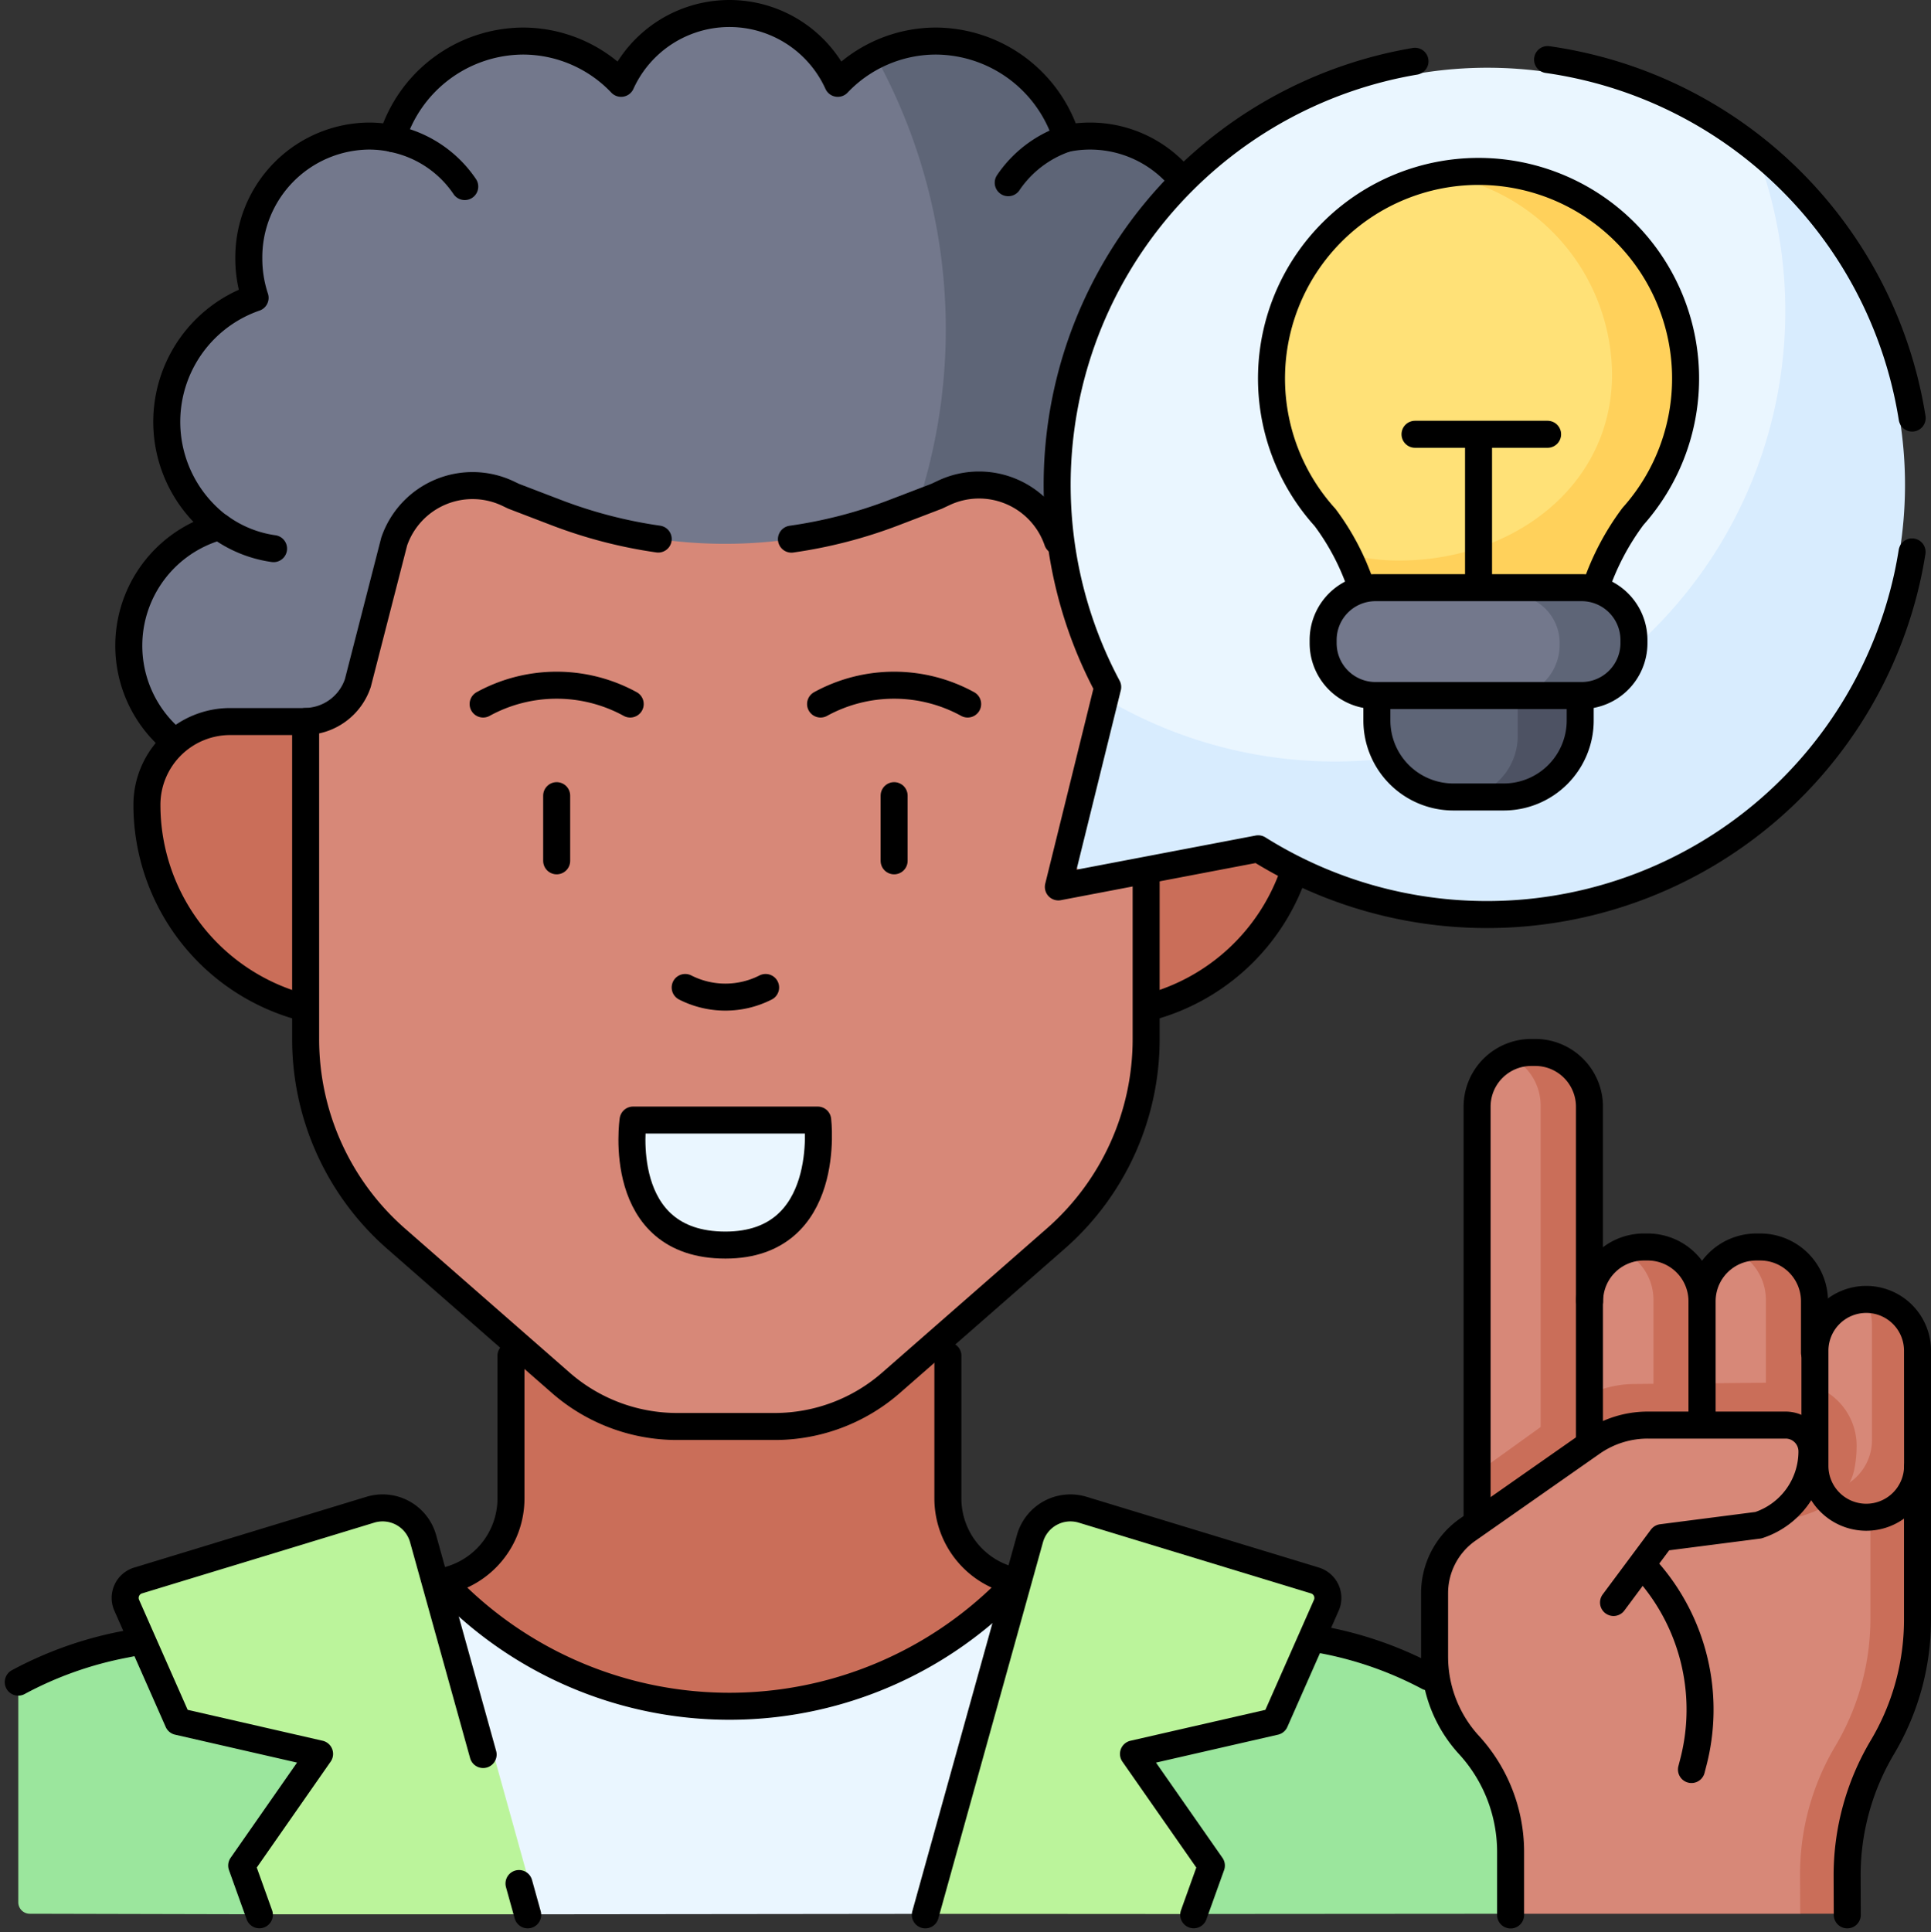 <svg xmlns="http://www.w3.org/2000/svg" width="107.253" height="107.303" viewBox="0 0 107.253 107.303">
  <rect x="0" y="0" width="107.253" height="107.303" fill="#333333" stroke="none"/>
  <g id="inspire-idea_14781822_1_" data-name="inspire-idea_14781822 (1)" transform="translate(1.016 0.75)">
    <g id="Grupo_1173811" data-name="Grupo 1173811" transform="translate(0 0)">
      <path id="Trazado_1030754" data-name="Trazado 1030754" d="M118.589,358.739v-7.726a4.7,4.7,0,0,0,3.818-4.615V333.114h24.265V346.4a4.7,4.7,0,0,0,3.818,4.615l.661,6.654Z" transform="translate(-95.04 -263.933)" fill="#ca6e59"/>
      <path id="Trazado_1030755" data-name="Trazado 1030755" d="M85.8,28.411C85.8,43.7,77.57,61.857,56.627,55.85L39.152,47.9A6.9,6.9,0,0,1,38.7,37.7l1.763-.487L41.68,36A7.291,7.291,0,0,1,43.142,23.49a.643.643,0,0,0,.377-.748,6.922,6.922,0,0,1-.193-1.629,6.737,6.737,0,0,1,6.663-6.807,6.669,6.669,0,0,1,1.3.13,3.162,3.162,0,0,1,.5-.51A2.691,2.691,0,0,0,52.9,11.577a7.509,7.509,0,0,1,10.52-.743.634.634,0,0,0,.951-.153,6.592,6.592,0,0,1,11.282,0,.634.634,0,0,0,.952.152,7.485,7.485,0,0,1,1.5-.994C85.8,12.171,85.8,22.9,85.8,28.411Z" transform="translate(-30.518 -7.5)" fill="#73788c"/>
      <path id="Trazado_1030756" data-name="Trazado 1030756" d="M177.388,48.265a6.849,6.849,0,0,1-2.492,5.307L154.91,64.433H137.044l-6.4-2.913a31.393,31.393,0,0,0,21.48-46.011A7.437,7.437,0,0,1,155.5,14.7a7.539,7.539,0,0,1,5.641,2.547l.351,1.715,1.271,1.143a6.664,6.664,0,0,1,1.294-.13,6.737,6.737,0,0,1,6.665,6.807,6.958,6.958,0,0,1-.351,2.178,7.284,7.284,0,0,1,1.995,12.707A6.785,6.785,0,0,1,177.388,48.265Z" transform="translate(-104.531 -13.17)" fill="#5e6577"/>
      <path id="Trazado_1030757" data-name="Trazado 1030757" d="M96.831,208.471a11.632,11.632,0,0,0,8.861-11.3h0a4.625,4.625,0,0,0-4.625-4.626H96.831l-46.6.006H46a4.625,4.625,0,0,0-4.625,4.626h0a11.632,11.632,0,0,0,8.861,11.3Z" transform="translate(-34.231 -153.233)" fill="#ca6e59"/>
      <path id="Trazado_1030758" data-name="Trazado 1030758" d="M118.318,131.179a4.6,4.6,0,0,1,6.01,1.98,18.477,18.477,0,0,0,1.541,2.342l1,1.336c.425,1.241,1.372,7.036,2.684,7.036V161.52A14.722,14.722,0,0,1,124.53,172.6l-9.142,8a9.813,9.813,0,0,1-6.461,2.426h-5.422a9.813,9.813,0,0,1-6.461-2.426l-9.142-8a14.721,14.721,0,0,1-5.028-11.081V143.873a3.125,3.125,0,0,0,2.9-2.135l2.013-7.855a4.6,4.6,0,0,1,6.338-2.66l.294.141,2.368.907a26.222,26.222,0,0,0,18.764,0l2.368-.907Z" transform="translate(-66.914 -104.556)" fill="#d78878"/>
      <path id="Trazado_1030759" data-name="Trazado 1030759" d="M173.354,303.7c-5.04,0-5.265-4.652-5.18-6.34a.636.636,0,0,1,.637-.6h9.072a.636.636,0,0,1,.637.618C178.562,299.079,178.229,303.7,173.354,303.7Z" transform="translate(-134.081 -235.303)" fill="#eaf6ff"/>
      <path id="Trazado_1030760" data-name="Trazado 1030760" d="M21.723,447.656l-13.336-.031a.636.636,0,0,1-.637-.637V435.147a.638.638,0,0,1,.342-.567,20.6,20.6,0,0,1,5.556-1.912l1.536-.308,13.552,5.027Z" transform="translate(-7.75 -342.093)" fill="#9be69d"/>
      <path id="Trazado_1030761" data-name="Trazado 1030761" d="M313.1,438.853l-5.144,8.395-17.758.013-6.425-11.252c.07-.072,12.99-4.129,12.99-4.129l.877.168a20.613,20.613,0,0,1,5.807,2.044Z" transform="translate(-225.128 -341.715)" fill="#9be69d"/>
      <path id="Trazado_1030762" data-name="Trazado 1030762" d="M140.058,418.39l1.94,9.749-7.014,8.491-21.3.024-8.079-8.905,3.013-9.31A21.815,21.815,0,0,0,140.058,418.39Z" transform="translate(-84.816 -331.091)" fill="#eaf6ff"/>
      <path id="Trazado_1030763" data-name="Trazado 1030763" d="M60.8,420.694,55,399.833a2.335,2.335,0,0,0-2.929-1.608l-12.9,3.93a1.011,1.011,0,0,0-.632,1.378l2.721,6.16a.638.638,0,0,0,.44.364l6.628,1.521a.637.637,0,0,1,.38.986l-3.6,5.155a.637.637,0,0,0-.077.58l.866,2.394Z" transform="translate(-31.932 -315.131)" fill="#bbf49b"/>
      <path id="Trazado_1030764" data-name="Trazado 1030764" d="M243.879,420.489l5.809-20.885A2.334,2.334,0,0,1,252.616,398l12.9,3.929a1.013,1.013,0,0,1,.632,1.379l-2.721,6.161a.637.637,0,0,1-.441.364l-6.629,1.52a.637.637,0,0,0-.38.986l3.6,5.156a.637.637,0,0,1,.077.58l-.87,2.424Z" transform="translate(-193.71 -314.951)" fill="#bbf49b"/>
      <g id="Grupo_1173808" data-name="Grupo 1173808" transform="translate(78.65 57.635)">
        <path id="Trazado_1030765" data-name="Trazado 1030765" d="M403.178,387.922v8.171a24.883,24.883,0,0,1-.56,4.953,17.392,17.392,0,0,1-2.013,3.621c-1.287,2.167-.724,4.4-.715,6.918l-1.633,1.044h-16.1v-3.5a8.786,8.786,0,0,0-2.312-5.938,7.273,7.273,0,0,1-1.91-4.908v-3.521a4.309,4.309,0,0,1,1.84-3.531Z" transform="translate(-377.933 -364.731)" fill="#d78878"/>
        <g id="Grupo_1173807" data-name="Grupo 1173807" transform="translate(19.651 13.719)">
          <path id="Trazado_1030766" data-name="Trazado 1030766" d="M476.019,344.72v8.1a1.7,1.7,0,0,1-.682,1.521c-.51.51-2.3-.27-3.079-.263l-1.385-1.481-.448-5.266,1.47-1.135a2.849,2.849,0,0,1,2.775-2.845C475.605,343.7,476.019,344.178,476.019,344.72Z" transform="translate(-470.425 -343.349)" fill="#d78878"/>
          <path id="Trazado_1030767" data-name="Trazado 1030767" d="M484.393,346.187v6.4a2.852,2.852,0,0,1-5.157,1.674l-.183-.193a2.851,2.851,0,0,0,2.826-2.851v-6.4a2.834,2.834,0,0,0-.414-1.481c.026,0,.051,0,.077,0A2.85,2.85,0,0,1,484.393,346.187Z" transform="translate(-477.221 -343.34)" fill="#ca6e59"/>
        </g>
        <path id="Trazado_1030768" data-name="Trazado 1030768" d="M480.061,386.87v8.522a13.892,13.892,0,0,1-1.955,7.107,13.9,13.9,0,0,0-1.953,7.16l.006,1.5a.637.637,0,0,1-.637.64h-1.961l-.009-2.142a13.924,13.924,0,0,1,1.955-7.16,13.892,13.892,0,0,0,1.955-7.107v-8.154Z" transform="translate(-453.238 -363.903)" fill="#ca6e59"/>
        <path id="Trazado_1030769" data-name="Trazado 1030769" d="M393.948,282.767V305.78c0,1.653-2.7,3-4.358,3l1.4-3.754-1.943-1.847V282.767a3.008,3.008,0,0,1,1.772-2.737A2.779,2.779,0,0,1,393.948,282.767Z" transform="translate(-386.69 -279.762)" fill="#d78878"/>
        <path id="Trazado_1030770" data-name="Trazado 1030770" d="M420.545,333.589v7.551c0,1.217-1.977,2.271-3.022,2.741a3.011,3.011,0,0,1-1.778-2.741l-.734-.162v-7.129l.734-.26a3.011,3.011,0,0,1,1.778-2.739C420.043,331.172,420.545,332.373,420.545,333.589Z" transform="translate(-407.133 -319.785)" fill="#d78878"/>
        <path id="Trazado_1030771" data-name="Trazado 1030771" d="M450.252,333.589V341.6c0,1.215-2.2,2.269-3.244,2.739a3.008,3.008,0,0,1-1.778-2.739l-.716-.457v-7.226l.716-.325a3.011,3.011,0,0,1,1.778-2.739C449.857,331.237,450.252,332.373,450.252,333.589Z" transform="translate(-430.368 -319.785)" fill="#d78878"/>
        <path id="Trazado_1030772" data-name="Trazado 1030772" d="M401.871,281.774v21.789a1.359,1.359,0,0,1-2.707,0V281.774a3.012,3.012,0,0,0-1.77-2.737,2.959,2.959,0,0,1,1.232-.268h.24A3.012,3.012,0,0,1,401.871,281.774Z" transform="translate(-393.259 -278.77)" fill="#ca6e59"/>
        <path id="Trazado_1030773" data-name="Trazado 1030773" d="M431.306,332.6v7.551a3.014,3.014,0,0,1-3,3.006h-.242a2.935,2.935,0,0,1-1.226-.266,3.012,3.012,0,0,0,1.778-2.741V332.6a3.011,3.011,0,0,0-1.778-2.739,2.936,2.936,0,0,1,1.226-.266h.242A3.014,3.014,0,0,1,431.306,332.6Z" transform="translate(-416.444 -318.801)" fill="#ca6e59"/>
        <path id="Trazado_1030774" data-name="Trazado 1030774" d="M460.726,332.6v8.008a3.014,3.014,0,0,1-3.006,3h-.24a2.927,2.927,0,0,1-1.226-.266,3.009,3.009,0,0,0,1.776-2.739V332.6a3.011,3.011,0,0,0-1.776-2.739,2.929,2.929,0,0,1,1.226-.266h.24A3.015,3.015,0,0,1,460.726,332.6Z" transform="translate(-439.614 -318.801)" fill="#ca6e59"/>
        <path id="Trazado_1030775" data-name="Trazado 1030775" d="M410.146,368.887a6.463,6.463,0,0,1-.137,1.323c-.558,2.672-4.534,3-7.351,3.3,0,0-3.06-1.426-5.325-.725-1.685.521-2.742,3.226-2.767,3.208L389.05,373.1v-2.716l5.325-3.829a5.966,5.966,0,0,1,3.409-1.11l8.841-.084A3.525,3.525,0,0,1,410.146,368.887Z" transform="translate(-386.688 -346.968)" fill="#ca6e59"/>
        <path id="Trazado_1030776" data-name="Trazado 1030776" d="M394.695,386.033l2.516-3.385a.638.638,0,0,1,.435-.253l5.436-.659a4.314,4.314,0,0,0,2.974-4.138,1.451,1.451,0,0,0-1.461-1.42h-8a5.4,5.4,0,0,0-3.1.975l-6.9,4.831Z" transform="translate(-384.755 -355.483)" fill="#d78878"/>
      </g>
      <g id="Grupo_1173810" data-name="Grupo 1173810" transform="translate(58.377 3.003)">
        <path id="Trazado_1030777" data-name="Trazado 1030777" d="M325.132,38.658c0,13.81-10.765,25.132-24.575,25.132-4.483,0-14.326-3.29-15.606-6.863l.242-.977a.631.631,0,0,0-.055-.444A23.2,23.2,0,0,1,321.061,27.42C324.041,32.081,325.132,35.956,325.132,38.658Z" transform="translate(-282.517 -21.635)" fill="#eaf6ff"/>
        <path id="Trazado_1030778" data-name="Trazado 1030778" d="M329.475,71.18a23.235,23.235,0,0,1-34.823,14.836.633.633,0,0,0-.45-.083l-9.567,1.823a.638.638,0,0,1-.739-.78l2.127-8.6a25.019,25.019,0,0,0,36.11-29.507A23.143,23.143,0,0,1,329.475,71.18Z" transform="translate(-283.588 -43.08)" fill="#d8ecfe"/>
        <g id="Grupo_1173809" data-name="Grupo 1173809" transform="translate(11.227 5.779)">
          <path id="Trazado_1030779" data-name="Trazado 1030779" d="M356.563,61.272c0,6.216-6.529,12.229-12.873,12.229-.962,0-2,.654-3.683-1.828a13.517,13.517,0,0,0-1.662-2.924,11.515,11.515,0,0,1,6.5-19.067C353.559,49.682,356.563,55.742,356.563,61.272Z" transform="translate(-335.361 -49.502)" fill="#ffe177"/>
          <path id="Trazado_1030780" data-name="Trazado 1030780" d="M374.3,60.352a11.475,11.475,0,0,1-2.93,7.672,13.9,13.9,0,0,0-2.788,8.29v.72l-11.593.037v-.636a19.461,19.461,0,0,0-1.425-6.335,11.661,11.661,0,0,0,2.79.335c6.344,0,11.839-4.131,11.839-10.347a11.322,11.322,0,0,0-9.441-11.074A11.524,11.524,0,0,1,374.3,60.352Z" transform="translate(-351.275 -48.837)" fill="#ffd15b"/>
          <path id="Trazado_1030781" data-name="Trazado 1030781" d="M370.767,179.51l1.8,3.52c0,1.91-1.144,3.52-5.258,3.52h-.9a3.457,3.457,0,0,1-3.457-3.457V179.51h7.816Z" transform="translate(-357.089 -151.747)" fill="#5e6577"/>
          <path id="Trazado_1030782" data-name="Trazado 1030782" d="M390.42,179.511v3.582a3.457,3.457,0,0,1-3.457,3.457h-3.489a3.456,3.456,0,0,0,3.456-3.457v-3.582Z" transform="translate(-373.252 -151.748)" fill="#4d5263"/>
          <path id="Trazado_1030783" data-name="Trazado 1030783" d="M362.2,161.751c0,.765.464,1.632,0,2.135s-3.911,1.1-4.621,1.1h-8.5a2.675,2.675,0,0,1-2.567-2.771,2.888,2.888,0,0,1,.751-1.961,2.474,2.474,0,0,1,1.816-.811h8.5C358.993,159.439,362.2,160.219,362.2,161.751Z" transform="translate(-344.137 -135.94)" fill="#73788c"/>
          <path id="Trazado_1030784" data-name="Trazado 1030784" d="M405.835,162.212a2.884,2.884,0,0,1-.751,1.96,2.475,2.475,0,0,1-1.816.811h-4.657a2.471,2.471,0,0,0,1.816-.811,2.884,2.884,0,0,0,.751-1.96,2.676,2.676,0,0,0-2.567-2.773h4.657A2.675,2.675,0,0,1,405.835,162.212Z" transform="translate(-385.173 -135.94)" fill="#5e6577"/>
        </g>
      </g>
    </g>
    <g id="Grupo_1173820" data-name="Grupo 1173820" transform="translate(0)">
      <g id="Grupo_1173812" data-name="Grupo 1173812" transform="translate(7.144 39.322)">
        <path id="Trazado_1030785" data-name="Trazado 1030785" d="M50.13,208.473a11.632,11.632,0,0,1-8.754-11.27h0A4.625,4.625,0,0,1,46,192.577h4.236" transform="translate(-41.376 -192.577)" fill="none" stroke="#000" stroke-linecap="round" stroke-linejoin="round" stroke-miterlimit="10" stroke-width="1.5"/>
        <path id="Trazado_1030786" data-name="Trazado 1030786" d="M311.154,232.041a11.652,11.652,0,0,1-8.1,7.5" transform="translate(-247.46 -223.656)" fill="none" stroke="#000" stroke-linecap="round" stroke-linejoin="round" stroke-miterlimit="10" stroke-width="1.5"/>
      </g>
      <path id="Trazado_1030787" data-name="Trazado 1030787" d="M209.872,133.748a26.218,26.218,0,0,0,5.7-1.476l2.368-.907.393-.185a4.6,4.6,0,0,1,6.312,2.673" transform="translate(-166.929 -104.556)" fill="none" stroke="#000" stroke-linecap="round" stroke-linejoin="round" stroke-miterlimit="10" stroke-width="1.5"/>
      <path id="Trazado_1030788" data-name="Trazado 1030788" d="M129.558,152.563v9.073a14.721,14.721,0,0,1-5.028,11.081l-9.142,8a9.813,9.813,0,0,1-6.461,2.427h-5.422a9.813,9.813,0,0,1-6.461-2.427l-9.142-8a14.721,14.721,0,0,1-5.028-11.081V143.989a3.125,3.125,0,0,0,2.9-2.135L87.792,134a4.6,4.6,0,0,1,6.338-2.66l.294.141,2.368.907a26.205,26.205,0,0,0,5.665,1.471" transform="translate(-66.914 -104.672)" fill="none" stroke="#000" stroke-linecap="round" stroke-linejoin="round" stroke-miterlimit="10" stroke-width="1.5"/>
      <g id="Grupo_1173814" data-name="Grupo 1173814" transform="translate(25.818 37.303)">
        <g id="Grupo_1173813" data-name="Grupo 1173813">
          <path id="Trazado_1030789" data-name="Trazado 1030789" d="M186.556,262.089a4.925,4.925,0,0,1-4.467,0" transform="translate(-170.866 -245.301)" fill="none" stroke="#000" stroke-linecap="round" stroke-linejoin="round" stroke-miterlimit="10" stroke-width="1.5"/>
          <path id="Trazado_1030790" data-name="Trazado 1030790" d="M137.435,184.119a8.5,8.5,0,0,0-8.169,0" transform="translate(-129.266 -183.073)" fill="none" stroke="#000" stroke-linecap="round" stroke-linejoin="round" stroke-miterlimit="10" stroke-width="1.5"/>
          <path id="Trazado_1030791" data-name="Trazado 1030791" d="M225.655,184.119a8.5,8.5,0,0,0-8.169,0" transform="translate(-198.743 -183.073)" fill="none" stroke="#000" stroke-linecap="round" stroke-linejoin="round" stroke-miterlimit="10" stroke-width="1.5"/>
          <line id="Línea_813" data-name="Línea 813" y1="3.619" transform="translate(22.828 6.135)" fill="none" stroke="#000" stroke-linecap="round" stroke-linejoin="round" stroke-miterlimit="10" stroke-width="1.5"/>
          <line id="Línea_814" data-name="Línea 814" y1="3.619" transform="translate(4.085 6.135)" fill="none" stroke="#000" stroke-linecap="round" stroke-linejoin="round" stroke-miterlimit="10" stroke-width="1.5"/>
        </g>
        <path id="Trazado_1030792" data-name="Trazado 1030792" d="M173.355,303.7c-6.158,0-5.128-6.943-5.128-6.943h10.255S179.328,303.7,173.355,303.7Z" transform="translate(-159.898 -272.606)" fill="none" stroke="#000" stroke-linecap="round" stroke-linejoin="round" stroke-miterlimit="10" stroke-width="1.5"/>
      </g>
      <path id="Trazado_1030793" data-name="Trazado 1030793" d="M95.114,16.689a6.569,6.569,0,0,0-6.361-2.253A7.647,7.647,0,0,0,81.492,9.03a7.525,7.525,0,0,0-5.455,2.348,6.607,6.607,0,0,0-12.034,0A7.525,7.525,0,0,0,58.549,9.03a7.647,7.647,0,0,0-7.261,5.406,6.565,6.565,0,0,0-1.3-.13,6.736,6.736,0,0,0-6.664,6.806,6.927,6.927,0,0,0,.35,2.178,7.285,7.285,0,0,0-2,12.709,6.865,6.865,0,0,0-2.528,11.9" transform="translate(-30.521 -7.5)" fill="none" stroke="#000" stroke-linecap="round" stroke-linejoin="round" stroke-miterlimit="10" stroke-width="1.5"/>
      <path id="Trazado_1030794" data-name="Trazado 1030794" d="M63.334,142.86a6.67,6.67,0,0,1-3.007-1.219" transform="translate(-49.156 -113.141)" fill="none" stroke="#000" stroke-linecap="round" stroke-linejoin="round" stroke-miterlimit="10" stroke-width="1.5"/>
      <path id="Trazado_1030795" data-name="Trazado 1030795" d="M105.6,40.2a6.323,6.323,0,0,1,4.008,2.663" transform="translate(-84.811 -33.252)" fill="none" stroke="#000" stroke-linecap="round" stroke-linejoin="round" stroke-miterlimit="10" stroke-width="1.5"/>
      <path id="Trazado_1030796" data-name="Trazado 1030796" d="M269.765,40.183a6.333,6.333,0,0,0-3.219,2.453" transform="translate(-211.562 -33.239)" fill="none" stroke="#000" stroke-linecap="round" stroke-linejoin="round" stroke-miterlimit="10" stroke-width="1.5"/>
      <path id="Trazado_1030797" data-name="Trazado 1030797" d="M326.788,47.247q-.107.673-.253,1.348a23.918,23.918,0,0,1-36.065,15.14l-11.1,2.116,2.741-11.1A23.857,23.857,0,0,1,299.179,20" transform="translate(-221.602 -17.346)" fill="none" stroke="#000" stroke-linecap="round" stroke-linejoin="round" stroke-miterlimit="10" stroke-width="1.5"/>
      <path id="Trazado_1030798" data-name="Trazado 1030798" d="M407.545,19.544q.857.122,1.717.308a23.884,23.884,0,0,1,18.533,19.6" transform="translate(-322.604 -16.985)" fill="none" stroke="#000" stroke-linecap="round" stroke-linejoin="round" stroke-miterlimit="10" stroke-width="1.5"/>
      <g id="Grupo_1173815" data-name="Grupo 1173815" transform="translate(69.604 8.788)">
        <path id="Trazado_1030799" data-name="Trazado 1030799" d="M340.36,71.964a13.58,13.58,0,0,0-2.026-3.9,11.5,11.5,0,1,1,17.1-.058,14.187,14.187,0,0,0-2.061,3.911" transform="translate(-335.355 -48.863)" fill="none" stroke="#000" stroke-linecap="round" stroke-linejoin="round" stroke-miterlimit="10" stroke-width="1.5"/>
        <line id="Línea_815" data-name="Línea 815" y1="8.457" transform="translate(11.502 14.599)" fill="none" stroke="#000" stroke-linecap="round" stroke-linejoin="round" stroke-miterlimit="10" stroke-width="1.5"/>
        <path id="Trazado_1030800" data-name="Trazado 1030800" d="M374.211,186.134v1.309a4.249,4.249,0,0,1-4.249,4.249h-2.795a4.249,4.249,0,0,1-4.249-4.249v-1.309" transform="translate(-357.062 -156.969)" fill="none" stroke="#000" stroke-linecap="round" stroke-linejoin="round" stroke-miterlimit="10" stroke-width="1.5"/>
        <path id="Trazado_1030801" data-name="Trazado 1030801" d="M363.223,163.583H351.775a2.908,2.908,0,0,1-2.908-2.908V160.5a2.908,2.908,0,0,1,2.908-2.908h11.447a2.908,2.908,0,0,1,2.908,2.908v.172A2.908,2.908,0,0,1,363.223,163.583Z" transform="translate(-345.996 -134.494)" fill="none" stroke="#000" stroke-linecap="round" stroke-linejoin="round" stroke-miterlimit="10" stroke-width="1.5"/>
        <line id="Línea_816" data-name="Línea 816" x2="7.364" transform="translate(7.974 14.58)" fill="none" stroke="#000" stroke-linecap="round" stroke-linejoin="round" stroke-miterlimit="10" stroke-width="1.5"/>
      </g>
      <path id="Trazado_1030802" data-name="Trazado 1030802" d="M346.53,432.2l.534.1a20.573,20.573,0,0,1,5.805,2.044" transform="translate(-274.552 -341.963)" fill="none" stroke="#000" stroke-linecap="round" stroke-linejoin="round" stroke-miterlimit="10" stroke-width="1.5"/>
      <path id="Trazado_1030803" data-name="Trazado 1030803" d="M250.768,358.351v7.923a4.7,4.7,0,0,0,3.818,4.615" transform="translate(-199.136 -283.808)" fill="none" stroke="#000" stroke-linecap="round" stroke-linejoin="round" stroke-miterlimit="10" stroke-width="1.5"/>
      <path id="Trazado_1030804" data-name="Trazado 1030804" d="M118.589,417.362h0a21.82,21.82,0,0,0,31.9,0h0" transform="translate(-95.04 -330.282)" fill="none" stroke="#000" stroke-linecap="round" stroke-linejoin="round" stroke-miterlimit="10" stroke-width="1.5"/>
      <path id="Trazado_1030805" data-name="Trazado 1030805" d="M14.484,374.215l-.836.168a20.57,20.57,0,0,0-5.9,2.094m27.367-18.125v7.923a4.7,4.7,0,0,1-3.818,4.615l-.244.047" transform="translate(-7.75 -283.808)" fill="none" stroke="#000" stroke-linecap="round" stroke-linejoin="round" stroke-miterlimit="10" stroke-width="1.5"/>
      <g id="Grupo_1173816" data-name="Grupo 1173816" transform="translate(5.939 82.993)">
        <path id="Trazado_1030806" data-name="Trazado 1030806" d="M55.582,411.821l-3.334-11.988a2.335,2.335,0,0,0-2.929-1.608l-12.9,3.93a1.011,1.011,0,0,0-.632,1.378l2.85,6.453,7.861,1.8-4.326,6.2.981,2.735" transform="translate(-35.703 -398.124)" fill="none" stroke="#000" stroke-linecap="round" stroke-linejoin="round" stroke-miterlimit="10" stroke-width="1.5"/>
        <line id="Línea_817" data-name="Línea 817" x1="0.484" y1="1.74" transform="translate(21.871 20.861)" fill="none" stroke="#000" stroke-linecap="round" stroke-linejoin="round" stroke-miterlimit="10" stroke-width="1.5"/>
        <path id="Trazado_1030807" data-name="Trazado 1030807" d="M244.868,420.726l5.811-20.892a2.334,2.334,0,0,1,2.929-1.607l12.9,3.929a1.013,1.013,0,0,1,.632,1.379l-2.85,6.453-7.861,1.8,4.327,6.2-.981,2.734" transform="translate(-200.428 -398.125)" fill="none" stroke="#000" stroke-linecap="round" stroke-linejoin="round" stroke-miterlimit="10" stroke-width="1.5"/>
      </g>
      <g id="Grupo_1173819" data-name="Grupo 1173819" transform="translate(78.664 57.696)">
        <g id="Grupo_1173817" data-name="Grupo 1173817" transform="translate(21.122 13.718)">
          <path id="Trazado_1030808" data-name="Trazado 1030808" d="M483.114,346.474a2.847,2.847,0,0,0-2.847-2.847h0a2.851,2.851,0,0,0-2.851,2.851v6.395a2.851,2.851,0,0,0,2.851,2.851h0a2.851,2.851,0,0,0,2.851-2.851Z" transform="translate(-477.412 -343.626)" fill="none" stroke="#000" stroke-linecap="round" stroke-linejoin="round" stroke-miterlimit="10" stroke-width="1.5"/>
          <path id="Trazado_1030809" data-name="Trazado 1030809" d="M490.831,400.563" transform="translate(-487.98 -388.466)" fill="none" stroke="#000" stroke-linecap="round" stroke-linejoin="round" stroke-miterlimit="10" stroke-width="1.5"/>
        </g>
        <g id="Grupo_1173818" data-name="Grupo 1173818" transform="translate(22.916 23.046)">
          <path id="Trazado_1030810" data-name="Trazado 1030810" d="M489.765,387.53v8.521a13.84,13.84,0,0,1-1.954,7.029h0a13.907,13.907,0,0,0-1.954,7.16l.008,2.142" transform="translate(-485.858 -387.53)" fill="none" stroke="#000" stroke-linecap="round" stroke-linejoin="round" stroke-miterlimit="10" stroke-width="1.5"/>
        </g>
        <path id="Trazado_1030811" data-name="Trazado 1030811" d="M433.859,414.75a11.656,11.656,0,0,1,2.489,10.657l-.088.34" transform="translate(-421.991 -385.92)" fill="none" stroke="#000" stroke-linecap="round" stroke-linejoin="round" stroke-miterlimit="10" stroke-width="1.5"/>
        <path id="Trazado_1030812" data-name="Trazado 1030812" d="M389.115,305.06v-23a3.013,3.013,0,0,1,3-3h.241a3.013,3.013,0,0,1,3,3v18.687" transform="translate(-386.753 -279.057)" fill="none" stroke="#000" stroke-linecap="round" stroke-linejoin="round" stroke-miterlimit="10" stroke-width="1.5"/>
        <path id="Trazado_1030813" data-name="Trazado 1030813" d="M418.532,332.9a3.013,3.013,0,0,1,3-3h.241a3.013,3.013,0,0,1,3,3v6.839" transform="translate(-409.92 -319.092)" fill="none" stroke="#000" stroke-linecap="round" stroke-linejoin="round" stroke-miterlimit="10" stroke-width="1.5"/>
        <path id="Trazado_1030814" data-name="Trazado 1030814" d="M447.947,339.663V332.9a3.013,3.013,0,0,1,3-3h.241a3.013,3.013,0,0,1,3,3v2.868" transform="translate(-433.086 -319.092)" fill="none" stroke="#000" stroke-linecap="round" stroke-linejoin="round" stroke-miterlimit="10" stroke-width="1.5"/>
        <path id="Trazado_1030815" data-name="Trazado 1030815" d="M387.939,386.322l2.679-3.6,5.368-.692a4.314,4.314,0,0,0,2.974-4.1,1.46,1.46,0,0,0-1.461-1.459H389.84a5.4,5.4,0,0,0-3.1.975l-6.9,4.831a4.312,4.312,0,0,0-1.84,3.532v3.52a7.264,7.264,0,0,0,1.911,4.907,8.789,8.789,0,0,1,2.311,5.94v3.5" transform="translate(-377.999 -355.772)" fill="none" stroke="#000" stroke-linecap="round" stroke-linejoin="round" stroke-miterlimit="10" stroke-width="1.5"/>
      </g>
    </g>
  </g>
</svg>
